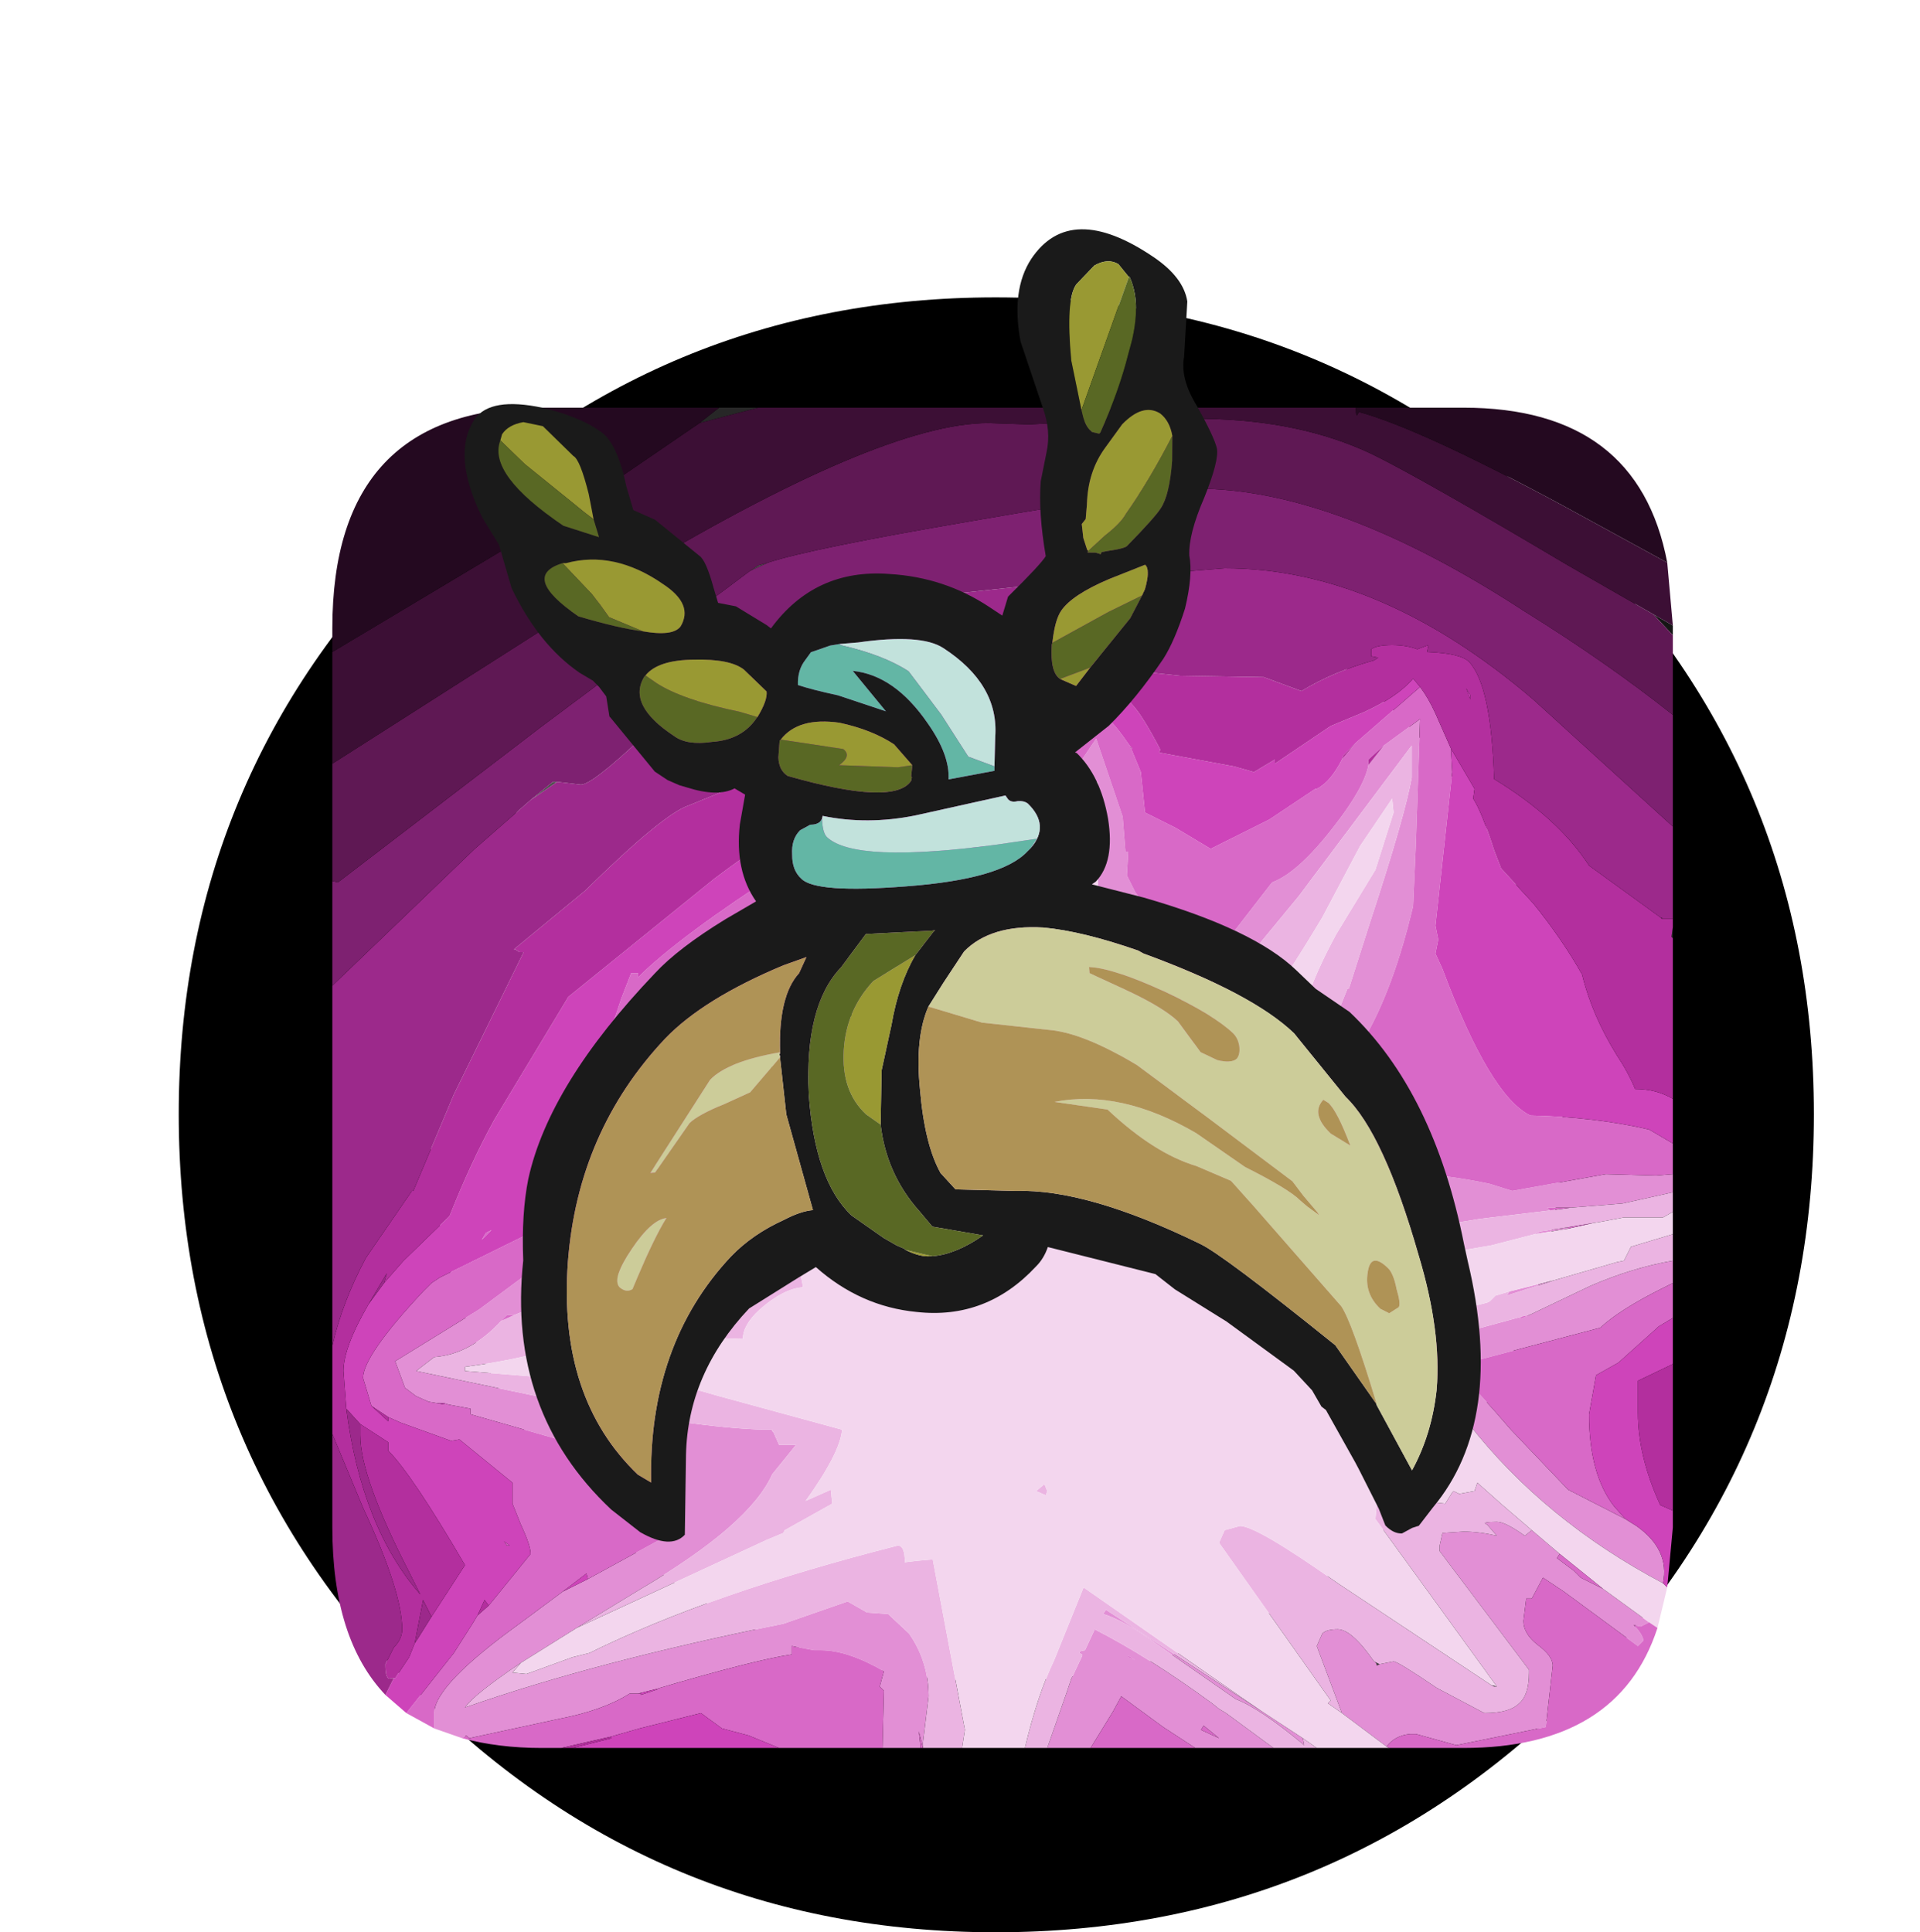 <?xml version="1.0" encoding="UTF-8" standalone="no"?>
<svg xmlns:ffdec="https://www.free-decompiler.com/flash" xmlns:xlink="http://www.w3.org/1999/xlink" ffdec:objectType="frame" height="69.2px" width="68.75px" xmlns="http://www.w3.org/2000/svg">
  <g transform="matrix(1.0, 0.0, 0.0, 1.0, 10.9, 15.15)">
    <use ffdec:characterId="1966" height="58.55" transform="matrix(1.0, 0.0, 0.0, 1.0, -4.5, -4.5)" width="58.55" xlink:href="#shape0"/>
    <filter id="filter0">
      <feColorMatrix in="SourceGraphic" result="filterResult0" type="matrix" values="0.191 2.353 -1.543 0.0 0.0 -0.03 0.438 0.592 0.0 0.0 1.61 -0.169 -0.441 0.0 0.0 0.0 0.0 0.0 1.0 0.0"/>
    </filter>
    <use ffdec:characterId="276" filter="url(#filter0)" height="48.0" transform="matrix(0.0, 1.0, -1.0, 0.0, 49.0, -0.55)" width="48.0" xlink:href="#sprite0"/>
    <use ffdec:characterId="1998" height="80.25" transform="matrix(-0.397, -0.403, 0.403, -0.397, 25.519, 53.663)" width="91.9" xlink:href="#sprite1"/>
  </g>
  <defs>
    <g id="shape0" transform="matrix(1.0, 0.0, 0.0, 1.0, 4.5, 4.5)">
      <path d="M54.05 24.75 Q54.05 36.9 45.5 45.5 36.9 54.05 24.75 54.05 12.65 54.05 4.1 45.5 -4.5 36.9 -4.5 24.75 -4.5 12.65 4.1 4.1 12.65 -4.5 24.75 -4.5 36.9 -4.5 45.5 4.1 54.05 12.65 54.05 24.75 M4.5 24.75 Q4.5 33.2 10.45 39.15 16.35 45.05 24.75 45.05 33.2 45.05 39.15 39.15 45.05 33.2 45.05 24.75 45.05 16.35 39.15 10.45 33.2 4.5 24.75 4.5 16.35 4.5 10.45 10.45 4.5 16.35 4.5 24.75" fill="#000000" fill-rule="evenodd" stroke="none"/>
    </g>
    <g id="sprite0" transform="matrix(1.0, 0.0, 0.0, 1.0, 0.0, 0.0)">
      <use ffdec:characterId="275" height="48.0" transform="matrix(1.0, 0.0, 0.0, 1.0, 0.0, 0.0)" width="48.0" xlink:href="#shape1"/>
    </g>
    <g id="shape1" transform="matrix(1.0, 0.0, 0.0, 1.0, 0.0, 0.0)">
      <path d="M26.9 36.7 L26.65 36.85 26.5 36.85 26.9 36.7" fill="#5c5c5c" fill-rule="evenodd" stroke="none"/>
      <path d="M47.5 9.4 L47.5 9.35 47.5 9.4 M45.8 6.3 L45.8 6.4 45.75 6.5 45.8 6.3 M0.0 34.15 L0.0 32.75 0.55 34.85 0.0 34.15 M18.6 0.0 L19.0 0.0 18.95 0.05 18.6 0.0 M18.3 0.35 L18.3 0.4 18.25 0.45 18.3 0.35 M0.5 21.15 L0.55 22.1 0.5 21.65 0.5 21.15" fill="#272727" fill-rule="evenodd" stroke="none"/>
      <path d="M40.75 8.35 L40.8 8.35 40.75 8.35 M45.0 10.5 L45.05 10.6 Q44.95 10.6 44.9 10.7 L45.0 10.5" fill="#3b3b3b" fill-rule="evenodd" stroke="none"/>
      <path d="M34.7 7.45 L34.75 7.5 34.7 7.45 M13.4 39.95 L14.05 40.9 13.4 40.1 13.4 39.95 M5.55 32.4 L5.85 33.05 5.65 32.75 5.55 32.4" fill="#4d4d4d" fill-rule="evenodd" stroke="none"/>
      <path d="M7.8 0.0 L7.9 0.0 8.15 0.0 7.4 0.7 7.8 0.0" fill="#161616" fill-rule="evenodd" stroke="none"/>
      <path d="M23.4 32.2 L23.9 32.35 23.4 32.25 23.4 32.2 M20.6 31.05 L19.9 31.0 19.65 30.9 20.6 31.05 M17.95 23.85 L17.9 23.85 17.95 23.85 M22.45 30.85 L22.4 30.45 22.5 30.55 22.45 30.85 M21.85 29.55 L20.1 29.55 21.8 29.4 21.85 29.55 M24.0 25.25 L24.15 25.3 24.05 25.3 24.0 25.25" fill="#646464" fill-rule="evenodd" stroke="none"/>
      <path d="M43.5 0.85 L43.65 1.15 43.6 1.4 Q43.9 1.1 44.15 1.05 L44.35 1.25 42.4 3.9 41.9 4.65 42.65 5.05 42.65 5.25 43.45 5.35 Q43.9 5.35 44.3 4.85 44.7 4.3 45.05 4.3 L47.25 4.55 47.9 7.75 47.5 9.2 47.5 9.35 47.5 9.4 Q47.55 9.95 47.95 10.25 L46.75 11.85 44.35 12.75 43.9 12.55 Q43.75 12.4 43.75 12.0 43.75 11.5 44.9 10.7 44.95 10.6 45.05 10.6 L45.0 10.5 44.9 10.0 Q44.9 9.85 45.85 8.45 L46.75 6.75 Q46.75 5.85 46.4 5.5 46.1 5.15 45.3 5.15 L45.2 5.15 40.95 8.35 40.8 8.35 40.75 8.35 40.3 8.25 40.25 7.5 Q40.25 6.95 40.4 6.3 L40.0 6.65 Q39.9 6.9 39.9 6.3 39.9 6.0 40.4 5.3 L40.2 5.05 41.05 4.05 41.2 4.15 41.65 3.55 41.9 3.3 42.3 2.5 43.5 0.85 M42.1 0.35 Q39.85 4.6 36.4 7.3 L35.35 8.05 35.2 8.1 33.6 9.25 33.5 8.9 32.55 5.4 32.6 5.45 32.65 5.5 32.5 5.15 31.45 2.95 Q30.8 1.45 30.55 0.0 L31.35 0.0 31.55 0.4 Q32.3 1.9 32.95 2.6 L34.15 7.15 34.7 7.45 34.75 7.5 Q35.2 7.0 36.6 5.8 L38.75 3.75 39.8 1.7 40.05 1.3 Q40.9 0.1 42.1 0.35 M31.65 5.85 L31.25 4.25 31.8 5.95 31.65 5.85 M29.4 3.75 L29.6 4.95 29.5 4.75 29.35 3.75 29.4 3.75 M18.1 20.55 L18.05 20.55 17.8 20.55 17.5 20.55 16.7 20.6 15.85 20.45 15.9 20.35 15.4 20.35 14.75 20.4 13.4 20.6 Q13.85 21.2 15.6 21.95 L16.15 22.2 17.0 22.5 16.85 22.3 17.9 22.4 18.65 23.35 Q19.75 24.5 20.5 24.5 L20.65 24.5 19.95 25.8 18.6 27.8 18.6 29.5 20.1 29.55 21.85 29.55 21.9 29.55 Q22.4 29.7 22.4 30.35 L22.4 30.45 22.45 30.85 22.6 31.75 22.75 33.5 Q24.3 33.75 25.45 34.35 L26.3 34.9 27.75 33.85 29.55 32.85 Q29.6 33.75 30.05 34.7 L30.5 35.45 30.0 35.35 31.1 38.0 32.5 41.5 32.5 41.6 32.5 41.75 32.7 41.95 Q33.9 43.05 34.0 44.35 L34.5 45.0 35.5 40.2 Q36.55 34.95 36.6 32.5 L36.6 32.25 36.65 32.25 36.7 32.2 37.15 32.0 37.15 31.4 38.2 32.25 Q40.0 33.05 42.3 36.95 L43.7 39.25 44.95 41.25 Q46.1 42.95 46.55 43.25 44.9 38.55 43.55 31.85 L42.75 29.55 43.15 28.85 43.2 28.1 43.9 27.35 Q44.9 26.65 46.15 26.65 L47.8 26.85 48.0 26.85 47.4 27.0 47.85 26.95 48.0 26.95 48.0 28.3 45.95 28.25 45.9 28.3 45.8 28.4 45.25 28.25 Q44.5 29.55 44.5 30.5 L44.5 30.65 44.5 30.75 44.35 31.55 44.65 31.55 Q44.85 32.9 45.9 36.45 L46.05 37.05 46.05 37.35 Q46.65 38.3 46.95 39.85 L47.65 43.1 47.55 43.2 47.65 43.35 47.3 44.35 46.75 44.35 Q45.75 44.35 43.55 41.3 L42.4 39.75 41.95 38.85 40.2 35.65 38.5 35.35 38.4 35.35 37.35 37.6 37.05 39.55 36.05 43.05 35.85 43.05 35.7 43.85 35.65 44.0 35.65 44.25 35.6 44.55 35.4 45.0 35.1 45.4 34.15 45.75 32.3 42.75 31.0 41.0 Q29.75 38.3 29.0 36.0 L28.5 36.05 27.6 36.0 26.9 36.7 26.5 36.85 25.05 36.85 25.0 36.75 23.6 36.5 22.45 35.2 Q21.2 33.8 21.1 33.05 L20.9 32.25 21.1 31.65 21.0 31.1 20.6 31.05 19.65 30.9 18.75 30.7 Q16.75 30.5 16.75 29.75 L19.05 24.65 Q19.05 24.15 17.95 23.85 L17.9 23.85 17.65 23.45 17.55 23.25 17.5 23.2 16.85 23.25 14.7 22.6 14.0 22.1 11.85 20.65 14.65 19.7 15.9 19.6 15.9 19.5 16.75 19.55 17.35 19.25 17.9 18.85 Q18.7 18.3 19.8 18.2 L19.95 18.25 20.6 18.35 21.5 18.15 21.5 18.05 21.8 18.0 21.75 18.0 21.5 17.85 21.5 17.8 21.0 17.45 17.0 14.35 Q16.65 13.4 14.95 12.1 13.6 11.05 12.8 10.9 L12.1 10.35 11.15 9.05 15.6 9.2 17.85 9.3 Q20.8 10.0 22.6 11.05 L22.65 11.05 Q27.4 10.8 27.4 9.85 27.45 8.15 27.8 6.55 L28.05 5.75 27.45 2.4 27.5 0.6 27.45 0.0 28.1 0.0 28.5 1.8 28.65 3.65 28.65 4.5 28.75 4.4 29.05 6.9 29.35 8.75 29.2 9.3 28.8 11.9 Q26.0 11.3 23.3 11.85 L21.85 12.2 21.8 12.05 20.8 11.65 20.8 11.6 18.45 10.85 Q14.65 9.6 13.25 9.35 L12.1 9.35 17.5 13.4 20.35 15.75 23.65 17.65 23.35 18.2 23.05 19.0 22.25 19.2 22.45 18.95 22.0 19.2 22.2 19.2 21.6 19.35 21.25 19.5 18.15 20.35 18.1 20.35 18.1 20.55 M22.05 23.9 L22.05 23.95 22.05 23.9 M46.7 14.7 L47.65 13.25 47.9 13.2 Q46.6 14.75 46.25 15.65 L44.3 18.45 Q43.45 19.6 43.2 20.4 L43.05 20.3 46.7 14.7 M48.0 13.1 L48.0 13.05 48.0 13.1 M48.0 14.3 L48.0 17.1 47.25 18.25 46.15 19.75 46.7 20.05 48.0 20.85 48.0 22.4 46.0 21.7 45.55 21.55 44.7 21.15 44.65 21.15 Q44.55 21.4 44.5 21.05 L43.75 20.7 Q44.75 18.75 46.4 16.5 L46.6 16.25 46.75 16.0 48.0 14.3 M47.65 16.25 L47.2 16.8 47.35 16.9 47.65 16.25 M44.75 19.5 L44.85 19.25 44.7 19.5 44.75 19.5 M39.15 10.55 L39.25 10.6 39.15 10.65 39.15 10.55 M30.8 32.8 L30.55 32.6 30.8 32.8 M29.4 29.9 L29.4 29.8 29.45 29.8 29.4 29.9 M27.85 29.15 L27.8 29.25 27.8 29.15 27.85 29.15" fill="#e28fd5" fill-rule="evenodd" stroke="none"/>
      <path d="M40.2 5.05 L40.4 5.3 Q39.9 6.0 39.9 6.3 39.9 6.9 40.0 6.65 L40.4 6.3 Q40.25 6.95 40.25 7.5 L40.3 8.25 40.75 8.35 40.8 8.35 40.95 8.35 45.2 5.15 45.3 5.15 Q46.1 5.15 46.4 5.5 46.75 5.85 46.75 6.75 L45.85 8.45 Q44.9 9.85 44.9 10.0 L45.0 10.5 44.9 10.7 Q43.75 11.5 43.75 12.0 43.75 12.4 43.9 12.55 L44.35 12.75 46.75 11.85 46.4 12.35 46.3 12.25 40.65 16.25 40.2 16.05 40.05 15.5 Q40.05 14.9 42.1 12.0 L45.75 6.5 45.8 6.4 45.8 6.3 39.8 10.65 39.25 10.6 39.15 10.55 39.1 9.6 39.25 8.15 38.85 7.9 38.8 7.85 38.9 7.65 38.8 7.1 38.5 7.0 39.3 6.1 40.2 5.05 M36.4 7.3 L35.35 8.3 33.35 10.25 33.15 9.65 33.05 9.65 32.85 8.95 32.65 9.0 32.05 6.65 32.0 6.55 31.8 6.35 31.65 5.85 31.8 5.95 31.25 4.25 30.6 2.0 30.55 1.75 30.35 1.65 30.05 1.5 29.6 0.0 30.55 0.0 Q30.8 1.45 31.45 2.95 L32.5 5.15 32.55 5.4 33.5 8.9 33.6 9.25 35.2 8.1 35.35 8.05 36.4 7.3 M28.8 0.0 L29.0 0.35 29.0 1.75 29.15 2.55 29.2 2.85 29.35 3.75 29.5 4.75 29.6 4.95 30.0 6.5 30.3 8.25 30.3 10.5 30.3 10.6 30.25 12.75 22.95 12.55 22.6 12.6 Q23.45 12.95 23.8 13.25 L23.9 13.45 23.5 13.55 Q21.6 13.55 18.85 12.05 L16.55 10.65 14.5 10.0 14.0 10.05 15.7 11.2 18.25 12.55 Q20.35 13.8 22.65 15.4 L22.95 15.5 23.05 15.65 23.65 16.05 23.65 16.25 Q23.9 16.45 23.65 16.5 L23.75 16.65 25.0 18.25 24.15 19.5 21.2 20.45 20.25 20.75 18.1 20.55 18.1 20.35 18.15 20.35 21.25 19.5 21.6 19.35 22.2 19.2 22.25 19.2 23.05 19.0 23.35 18.2 23.65 17.65 20.35 15.75 17.5 13.4 12.1 9.35 13.25 9.35 Q14.65 9.6 18.45 10.85 L20.8 11.6 20.8 11.65 21.8 12.05 21.85 12.2 23.3 11.85 Q26.0 11.3 28.8 11.9 L29.2 9.3 29.35 8.75 29.05 6.9 28.75 4.4 28.65 3.65 28.5 1.8 28.1 0.0 28.8 0.0 M17.9 22.4 L20.0 22.5 20.05 22.6 20.2 22.6 Q21.9 23.1 22.05 23.9 L22.05 23.95 22.05 24.05 Q22.05 24.9 21.1 26.05 20.1 27.25 20.0 28.0 L19.9 28.15 22.3 28.0 Q23.35 28.0 23.85 29.1 L24.1 30.25 Q24.1 30.85 23.4 31.9 L23.4 32.2 23.4 32.25 23.9 32.35 25.95 32.6 25.5 33.05 25.55 33.4 25.75 33.65 26.3 33.75 Q26.95 33.75 28.5 32.75 L29.55 32.05 Q30.6 31.25 31.5 31.15 31.55 31.85 32.3 32.7 32.85 33.3 33.35 33.3 L33.3 34.95 33.4 39.1 Q34.05 40.95 34.35 43.25 L34.5 43.25 34.9 38.35 34.8 37.25 35.0 37.15 35.1 35.2 35.4 34.15 36.6 29.75 Q37.4 29.8 39.15 31.05 L38.75 30.15 39.25 30.1 40.2 31.8 40.3 31.85 40.55 32.45 43.7 39.25 42.3 36.95 Q40.0 33.05 38.2 32.25 L37.15 31.4 37.15 32.0 36.7 32.2 36.65 32.25 36.6 32.25 36.6 32.5 Q36.55 34.95 35.5 40.2 L34.5 45.0 34.0 44.35 Q33.9 43.05 32.7 41.95 L32.5 41.5 31.1 38.0 30.0 35.35 30.5 35.45 30.05 34.7 Q29.6 33.75 29.55 32.85 L27.75 33.85 26.3 34.9 25.45 34.35 Q24.3 33.75 22.75 33.5 L22.6 31.75 22.45 30.85 22.5 30.55 22.4 30.45 22.4 30.35 Q22.4 29.7 21.9 29.55 L21.85 29.55 21.8 29.4 20.1 29.55 18.6 29.5 18.6 27.8 19.95 25.8 20.65 24.5 20.5 24.5 Q19.75 24.5 18.65 23.35 L17.9 22.4 M44.95 41.25 L45.3 41.55 45.35 41.05 44.75 39.4 44.6 38.8 Q42.45 34.45 40.75 27.75 40.75 27.5 41.35 27.5 L41.3 27.1 41.25 26.55 41.25 26.5 47.35 25.35 48.0 25.45 48.0 26.85 47.8 26.85 46.15 26.65 Q44.9 26.65 43.9 27.35 L43.2 28.1 43.15 28.85 42.75 29.55 43.55 31.85 Q44.9 38.55 46.55 43.25 46.1 42.95 44.95 41.25 M48.0 23.2 Q46.1 22.75 44.85 22.15 L42.25 21.1 46.15 15.5 46.7 14.7 43.05 20.3 43.2 20.4 Q43.45 19.6 44.3 18.45 L46.25 15.65 Q46.6 14.75 47.9 13.2 L47.65 13.25 48.0 12.75 48.0 13.05 48.0 13.1 48.0 14.3 46.75 16.0 46.6 16.25 46.4 16.5 Q44.75 18.75 43.75 20.7 L44.5 21.05 Q44.55 21.4 44.65 21.15 L44.7 21.15 45.55 21.55 46.0 21.7 48.0 22.4 48.0 23.2 M38.8 22.8 L38.55 22.5 38.8 22.4 38.95 22.45 38.8 22.8 M26.05 19.25 Q25.7 19.45 25.45 19.7 L25.9 19.15 26.05 19.25 M30.8 32.8 L30.55 32.6 30.8 32.8" fill="#ebb4e2" fill-rule="evenodd" stroke="none"/>
      <path d="M43.5 0.85 L42.3 2.5 41.05 4.05 40.2 5.05 39.3 6.1 38.5 7.0 38.8 7.1 38.9 7.65 38.8 7.85 38.85 7.9 39.25 8.15 39.1 9.6 39.15 10.55 39.15 10.65 39.25 10.6 39.8 10.65 45.8 6.3 45.75 6.5 42.1 12.0 Q40.05 14.9 40.05 15.5 L40.2 16.05 40.65 16.25 46.3 12.25 46.4 12.35 46.75 11.85 47.95 10.25 48.0 10.15 48.0 12.75 47.65 13.25 46.7 14.7 46.15 15.5 42.25 21.1 44.85 22.15 Q46.1 22.75 48.0 23.2 L48.0 25.45 47.35 25.35 41.25 26.5 41.25 26.55 41.3 27.1 41.35 27.5 Q40.75 27.5 40.75 27.75 42.45 34.45 44.6 38.8 L44.75 39.4 45.35 41.05 45.3 41.55 44.95 41.25 43.7 39.25 40.55 32.45 40.3 31.85 40.2 31.8 39.25 30.1 38.75 30.15 39.15 31.05 Q37.4 29.8 36.6 29.75 L35.4 34.15 35.1 35.2 35.0 37.15 34.8 37.25 34.9 38.35 34.5 43.25 34.35 43.25 Q34.05 40.95 33.4 39.1 L33.3 34.95 33.35 33.3 Q32.85 33.3 32.3 32.7 31.55 31.85 31.5 31.15 30.6 31.25 29.55 32.05 L28.5 32.75 Q26.95 33.75 26.3 33.75 L25.75 33.65 25.55 33.4 25.5 33.05 25.95 32.6 23.9 32.35 23.4 32.2 23.4 31.9 Q24.1 30.85 24.1 30.25 L23.85 29.1 Q23.35 28.0 22.3 28.0 L19.9 28.15 20.0 28.0 Q20.1 27.25 21.1 26.05 22.05 24.9 22.05 24.05 L22.05 23.95 22.05 23.9 Q21.9 23.1 20.2 22.6 L20.05 22.6 20.0 22.5 17.9 22.4 16.85 22.3 16.15 22.2 15.6 21.95 Q13.85 21.2 13.4 20.6 L14.75 20.4 15.4 20.35 15.8 20.45 15.85 20.45 16.7 20.6 17.5 20.55 17.8 20.55 18.05 20.55 18.1 20.55 20.25 20.75 21.2 20.45 24.15 19.5 25.0 18.25 23.75 16.65 23.65 16.5 Q23.9 16.45 23.65 16.25 L23.65 16.05 23.05 15.65 22.95 15.5 22.65 15.4 Q20.35 13.8 18.25 12.55 L15.7 11.2 14.0 10.05 14.5 10.0 16.55 10.65 18.85 12.05 Q21.6 13.55 23.5 13.55 L23.9 13.45 23.8 13.25 Q23.45 12.95 22.6 12.6 L22.95 12.55 30.25 12.75 30.3 10.6 30.3 10.5 30.3 8.25 30.0 6.5 29.6 4.95 29.4 3.75 29.2 2.85 29.15 2.55 29.0 1.75 29.0 0.35 28.8 0.0 29.6 0.0 30.05 1.5 30.35 1.65 30.55 1.75 30.6 2.0 31.25 4.25 31.65 5.85 31.8 6.35 32.0 6.55 32.05 6.65 32.65 9.0 32.85 8.95 33.05 9.65 33.15 9.65 33.35 10.25 35.35 8.3 36.4 7.3 Q39.85 4.6 42.1 0.35 L42.25 0.2 43.7 0.55 43.5 0.85 M26.05 19.25 L25.9 19.15 25.45 19.7 Q25.7 19.45 26.05 19.25 M38.8 22.8 L38.95 22.45 38.8 22.4 38.55 22.5 38.8 22.8 M27.85 29.15 L27.8 29.15 27.8 29.25 27.85 29.15 M29.4 29.9 L29.45 29.8 29.4 29.8 29.4 29.9 M24.0 25.25 L24.05 25.3 24.15 25.3 24.0 25.25" fill="#f3d6ee" fill-rule="evenodd" stroke="none"/>
      <path d="M47.5 9.35 L47.5 9.2 47.9 7.75 47.25 4.55 45.05 4.3 Q44.7 4.3 44.3 4.85 43.9 5.35 43.45 5.35 L42.65 5.25 42.65 5.05 41.9 4.65 42.4 3.9 44.35 1.25 44.15 1.05 Q43.9 1.1 43.6 1.4 L43.65 1.15 43.5 0.85 43.7 0.55 Q48.0 1.95 48.0 7.5 L48.0 10.15 47.95 10.25 Q47.55 9.95 47.5 9.4 L47.5 9.35 M42.3 2.5 L41.9 3.3 41.65 3.55 41.2 4.15 41.05 4.05 42.3 2.5 M29.2 2.85 L29.4 3.75 29.35 3.75 29.2 2.85 M15.85 20.45 L15.8 20.45 15.4 20.35 15.9 20.35 15.85 20.45 M16.15 22.2 L16.85 22.3 17.0 22.5 16.15 22.2 M32.6 0.0 L32.9 0.5 34.2 1.95 34.65 2.75 36.05 3.0 Q38.2 3.0 39.35 2.1 L39.8 1.7 38.75 3.75 36.6 5.8 Q35.2 7.0 34.75 7.5 L34.7 7.45 34.15 7.15 32.95 2.6 Q32.3 1.9 31.55 0.4 L31.35 0.0 32.6 0.0 M48.0 17.1 L48.0 20.85 46.7 20.05 46.15 19.75 47.25 18.25 48.0 17.1 M44.75 19.5 L44.7 19.5 44.85 19.25 44.75 19.5 M47.65 16.25 L47.35 16.9 47.2 16.8 47.65 16.25 M48.0 26.85 L48.0 26.95 47.85 26.95 47.4 27.0 48.0 26.85 M48.0 28.3 L48.0 32.0 47.55 33.1 47.3 34.05 46.75 34.8 47.3 37.0 47.6 38.05 48.0 39.8 48.0 40.5 Q48.0 42.05 47.65 43.35 L47.55 43.2 47.65 43.1 46.95 39.85 Q46.65 38.3 46.05 37.35 L46.05 37.05 46.05 36.95 46.1 36.95 45.9 36.35 45.9 36.45 Q44.85 32.9 44.65 31.55 L44.35 31.55 44.5 30.75 44.5 30.65 44.5 30.5 Q44.5 29.55 45.25 28.25 L45.8 28.4 45.9 28.3 45.95 28.25 48.0 28.3 M47.3 44.35 L46.75 45.35 44.6 43.65 43.5 42.95 43.25 42.8 42.9 42.4 41.05 40.9 Q40.75 40.9 40.0 41.25 L39.25 41.55 38.55 41.55 38.5 41.55 36.95 43.45 37.0 43.75 36.35 45.55 36.15 46.0 35.75 46.6 34.75 46.9 Q33.95 46.9 31.65 44.75 L31.35 44.45 31.15 44.15 29.35 40.5 29.15 40.3 Q28.1 39.35 26.5 39.25 24.75 39.15 23.7 38.5 L23.5 38.5 23.05 38.35 21.75 37.85 21.15 37.65 20.25 37.3 20.25 37.05 20.4 37.05 Q18.95 35.6 16.5 31.8 L16.55 31.55 15.5 30.75 16.05 26.55 15.7 26.2 15.8 24.7 15.25 23.9 12.55 22.65 12.25 22.5 12.0 22.5 Q11.0 21.4 11.0 20.5 11.0 20.25 11.75 19.7 L12.1 19.45 12.2 19.4 13.05 19.05 14.5 18.9 15.05 17.8 15.8 16.55 14.75 14.45 13.65 12.8 13.65 12.75 Q13.4 12.25 12.6 11.85 L12.0 11.35 10.0 9.05 Q10.4 8.75 10.95 8.5 L12.2 7.95 13.05 7.9 18.55 8.5 19.05 8.4 19.55 8.5 20.1 8.25 Q24.65 6.55 25.35 5.1 25.4 2.8 25.85 0.85 L26.35 0.0 27.45 0.0 27.5 0.6 27.45 2.4 28.05 5.75 27.8 6.55 Q27.45 8.15 27.4 9.85 27.4 10.8 22.65 11.05 L22.6 11.05 Q20.8 10.0 17.85 9.3 L15.6 9.2 11.15 9.05 12.1 10.35 12.6 10.9 12.8 10.9 Q13.6 11.05 14.95 12.1 16.65 13.4 17.0 14.35 L21.0 17.45 21.5 17.8 21.5 17.85 21.75 18.0 21.8 18.0 21.5 18.05 21.5 18.15 20.6 18.35 19.95 18.25 19.8 18.2 Q18.7 18.3 17.9 18.85 L17.35 19.25 16.75 19.55 15.9 19.5 15.9 19.6 14.65 19.7 11.85 20.65 14.0 22.1 14.7 22.6 16.85 23.25 17.5 23.2 17.55 23.25 17.65 23.45 17.9 23.85 17.95 23.85 Q19.05 24.15 19.05 24.65 L16.75 29.75 Q16.75 30.5 18.75 30.7 L19.65 30.9 19.9 31.0 20.6 31.05 21.0 31.1 21.1 31.65 20.9 32.25 21.1 33.05 Q21.2 33.8 22.45 35.2 L23.6 36.5 25.0 36.75 25.05 36.85 26.5 36.85 26.65 36.85 26.9 36.7 27.6 36.0 28.5 36.05 29.0 36.0 Q29.75 38.3 31.0 41.0 L32.3 42.75 34.15 45.75 35.1 45.4 35.4 45.0 35.6 44.55 35.65 44.25 35.7 44.0 35.65 44.0 35.7 43.85 35.85 43.05 36.05 43.05 37.05 39.55 37.35 37.6 38.4 35.35 38.5 35.35 40.2 35.65 41.95 38.85 41.75 38.9 42.4 39.75 43.55 41.3 Q45.75 44.35 46.75 44.35 L47.3 44.35 M40.75 41.65 L40.75 41.75 40.6 41.85 40.75 41.65 M32.7 41.95 L32.5 41.75 32.5 41.6 32.5 41.5 32.7 41.95 M32.5 5.15 L32.65 5.5 32.6 5.45 32.55 5.4 32.5 5.15 M28.65 3.65 L28.75 4.4 28.65 4.5 28.65 3.65 M22.25 19.2 L22.2 19.2 22.0 19.2 22.45 18.95 22.25 19.2 M29.8 42.65 L29.55 42.5 29.45 42.3 29.8 42.65" fill="#d869c7" fill-rule="evenodd" stroke="none"/>
      <path d="M42.25 0.2 L42.1 0.35 Q40.9 0.1 40.05 1.3 L39.8 1.7 39.35 2.1 Q38.2 3.0 36.05 3.0 L34.65 2.75 34.2 1.95 32.9 0.5 32.6 0.0 34.25 0.0 34.85 1.25 36.0 1.25 Q37.55 1.25 39.3 0.45 L39.5 0.0 40.1 0.0 42.25 0.2 M48.0 32.0 L48.0 39.4 47.65 38.0 47.6 38.05 47.3 37.0 46.75 34.8 47.3 34.05 47.55 33.1 48.0 32.0 M46.75 45.35 L46.1 46.1 45.5 45.8 45.5 45.75 44.75 45.25 44.25 45.05 44.1 44.95 43.3 44.45 41.45 43.25 Q38.2 45.15 37.35 46.0 L37.05 46.0 36.4 47.0 35.85 47.5 34.5 47.6 Q33.65 47.6 32.1 46.7 L31.35 46.15 30.55 45.45 28.95 43.8 Q27.05 43.05 25.5 42.2 L21.1 39.55 16.85 34.3 Q14.35 30.95 13.25 28.5 L13.3 28.5 13.25 27.0 Q13.0 26.3 13.05 25.6 L13.1 25.35 13.0 25.15 13.05 24.65 11.55 22.8 Q10.05 21.05 10.05 20.6 10.05 19.85 10.7 19.3 11.1 18.95 12.25 18.35 L12.35 18.4 12.85 15.7 13.05 15.0 12.6 14.25 12.75 14.25 11.4 12.25 11.15 11.65 10.9 11.05 Q10.35 9.85 9.7 9.3 L10.0 9.05 12.0 11.35 12.45 11.8 12.6 11.85 Q13.4 12.25 13.65 12.75 L13.65 12.8 14.75 14.45 15.8 16.55 15.05 17.8 14.5 18.9 13.05 19.05 12.2 19.4 12.2 19.35 12.1 19.45 11.75 19.7 Q11.0 20.25 11.0 20.5 11.0 21.4 12.0 22.5 L12.45 22.9 12.7 23.15 12.55 22.65 15.25 23.9 15.8 24.7 15.7 26.2 16.05 26.55 15.5 30.75 16.55 31.55 16.5 31.8 Q18.95 35.6 20.4 37.05 L20.25 37.05 20.25 37.3 21.15 37.65 21.75 37.85 23.05 38.35 23.5 38.5 23.7 38.5 Q24.75 39.15 26.5 39.25 28.1 39.35 29.15 40.3 L29.35 40.5 31.15 44.15 31.35 44.45 31.65 44.75 Q33.95 46.9 34.75 46.9 L35.75 46.6 36.3 46.0 36.15 46.0 36.35 45.55 37.0 43.75 36.95 43.45 38.5 41.55 38.55 41.55 39.25 41.55 40.0 41.25 Q40.75 40.9 41.05 40.9 L42.9 42.4 42.7 42.55 43.25 42.8 43.5 42.95 44.6 43.65 46.75 45.35 M24.75 0.0 L26.35 0.0 25.85 0.85 Q25.4 2.8 25.35 5.1 24.65 6.55 20.1 8.25 L19.55 8.5 19.05 8.4 18.55 8.5 13.05 7.9 12.2 7.95 13.65 7.1 14.0 7.15 Q14.45 6.85 15.85 6.4 L16.5 6.15 17.75 5.0 Q19.05 3.95 20.3 3.25 21.75 2.9 23.2 2.0 23.8 1.6 24.4 1.35 24.4 0.6 24.75 0.0 M45.9 36.45 L45.9 36.35 46.1 36.95 46.05 36.95 46.05 37.05 45.9 36.45 M41.95 38.85 L42.4 39.75 41.75 38.9 41.95 38.85 M35.65 44.0 L35.7 44.0 35.65 44.25 35.65 44.0 M40.75 41.65 L40.6 41.85 40.75 41.75 40.75 41.65 M10.45 7.25 L10.05 7.4 10.3 7.25 10.45 7.25 M15.5 7.35 L15.55 7.35 15.5 7.35 M29.8 42.65 L29.45 42.3 29.55 42.5 29.8 42.65" fill="#ce44ba" fill-rule="evenodd" stroke="none"/>
      <path d="M39.5 0.0 L39.3 0.45 Q37.55 1.25 36.0 1.25 L34.85 1.25 34.25 0.0 39.5 0.0 M48.0 39.4 L48.0 39.8 47.6 38.05 47.65 38.0 48.0 39.4 M36.75 48.0 L33.6 48.0 Q32.05 47.65 30.45 46.8 L28.05 45.15 28.05 45.1 24.6 43.65 19.5 41.15 19.5 41.3 19.4 41.45 19.4 41.5 17.3 38.95 Q14.55 36.15 14.25 35.25 L12.45 30.85 Q11.3 28.45 10.65 27.9 L10.5 27.0 10.7 25.65 10.35 24.4 9.8 22.5 9.5 21.95 8.9 20.45 Q8.9 19.8 9.45 19.05 L9.6 17.65 9.65 14.65 10.15 13.3 Q9.45 12.15 9.05 10.7 L8.95 10.55 8.9 10.8 8.65 10.8 Q8.5 10.6 8.5 10.05 8.5 9.55 8.65 9.15 L8.5 8.75 8.75 8.8 8.75 8.75 Q8.8 7.6 9.1 7.3 9.95 6.5 13.3 6.4 14.7 4.1 16.4 3.0 L18.25 0.45 18.3 0.4 18.3 0.35 18.3 0.0 18.6 0.0 18.95 0.05 19.0 0.0 24.75 0.0 Q24.4 0.6 24.4 1.35 23.8 1.6 23.2 2.0 21.75 2.9 20.3 3.25 19.05 3.95 17.75 5.0 L16.5 6.15 15.85 6.4 Q14.45 6.85 14.0 7.15 L13.65 7.1 12.2 7.95 10.95 8.5 Q10.4 8.75 10.0 9.05 L9.7 9.3 Q10.35 9.85 10.9 11.05 L11.15 11.65 11.4 12.25 12.75 14.25 12.6 14.25 13.05 15.0 12.85 15.7 12.35 18.4 12.25 18.35 Q11.1 18.95 10.7 19.3 10.05 19.85 10.05 20.6 10.05 21.05 11.55 22.8 L13.05 24.65 13.0 25.15 13.1 25.35 13.05 25.6 Q13.0 26.3 13.25 27.0 L13.3 28.5 13.25 28.5 Q14.35 30.95 16.85 34.3 L21.1 39.55 25.5 42.2 Q27.05 43.05 28.95 43.8 L30.55 45.45 31.35 46.15 31.0 46.05 31.25 46.2 32.1 46.7 Q33.65 47.6 34.5 47.6 L35.85 47.5 Q40.1 46.95 42.5 44.85 L41.7 45.25 Q38.3 47.0 36.8 47.0 L36.4 47.0 37.05 46.0 37.35 46.0 Q38.2 45.15 41.45 43.25 L43.3 44.45 42.7 44.75 44.25 45.05 44.75 45.25 45.5 45.75 45.5 45.8 45.5 45.9 Q45.6 46.1 45.0 46.1 L44.4 45.8 Q44.1 45.5 43.75 45.5 42.4 45.5 39.4 46.9 L36.75 48.0 M12.8 10.9 L12.6 10.9 12.1 10.35 12.8 10.9 M43.25 42.8 L42.7 42.55 42.9 42.4 43.25 42.8 M36.15 46.0 L36.3 46.0 35.75 46.6 36.15 46.0 M12.55 22.65 L12.7 23.15 12.45 22.9 12.0 22.5 12.25 22.5 12.55 22.65 M12.1 19.45 L12.2 19.35 12.2 19.4 12.1 19.45 M12.6 11.85 L12.45 11.8 12.0 11.35 12.6 11.85 M10.45 7.25 L10.3 7.25 10.05 7.4 10.45 7.25 M15.5 7.35 L15.55 7.35 15.5 7.35" fill="#b32f9e" fill-rule="evenodd" stroke="none"/>
      <path d="M46.1 46.1 Q44.1 48.0 40.1 48.0 L36.75 48.0 39.4 46.9 Q42.4 45.5 43.75 45.5 44.1 45.5 44.4 45.8 L45.0 46.1 Q45.6 46.1 45.5 45.9 L45.5 45.8 46.1 46.1 M33.6 48.0 L20.7 48.0 15.8 42.9 14.05 40.9 13.4 39.95 13.5 39.1 Q13.5 38.7 11.8 36.9 L11.25 36.4 9.45 32.7 Q7.0 28.0 6.8 27.0 L6.15 21.0 5.75 16.05 Q5.75 10.5 10.45 5.0 L15.0 0.0 18.3 0.0 18.3 0.35 18.25 0.45 16.4 3.0 Q14.7 4.1 13.3 6.4 9.95 6.5 9.1 7.3 8.8 7.6 8.75 8.75 L8.75 8.8 8.5 8.75 8.65 9.15 Q8.5 9.55 8.5 10.05 8.5 10.6 8.65 10.8 L8.9 10.8 8.95 10.55 9.05 10.7 Q9.45 12.15 10.15 13.3 L9.65 14.65 9.6 17.65 9.45 19.05 Q8.9 19.8 8.9 20.45 L9.5 21.95 9.8 22.5 10.35 24.4 10.7 25.65 10.5 27.0 10.65 27.9 Q11.3 28.45 12.45 30.85 L14.25 35.25 Q14.55 36.15 17.3 38.95 L19.4 41.5 19.4 41.45 19.5 41.3 19.5 41.15 24.6 43.65 28.05 45.1 28.05 45.15 30.45 46.8 Q32.05 47.65 33.6 48.0 M31.35 46.15 L32.1 46.7 31.25 46.2 31.0 46.05 31.35 46.15 M35.85 47.5 L36.4 47.0 36.8 47.0 Q38.3 47.0 41.7 45.25 L42.5 44.85 Q40.1 46.95 35.85 47.5 M43.3 44.45 L44.1 44.95 44.25 45.05 42.7 44.75 43.3 44.45" fill="#9c298b" fill-rule="evenodd" stroke="none"/>
      <path d="M20.7 48.0 L16.95 48.0 17.0 47.8 11.45 40.55 5.85 33.05 5.55 32.4 Q5.05 30.9 4.05 25.05 2.9 18.45 2.9 17.05 2.9 12.05 7.3 5.3 9.1 2.4 11.0 0.0 L15.0 0.0 10.45 5.0 Q5.75 10.5 5.75 16.05 L6.15 21.0 6.8 27.0 Q7.0 28.0 9.45 32.7 L11.25 36.4 11.8 36.9 Q13.5 38.7 13.5 39.1 L13.4 39.95 13.4 40.1 14.05 40.9 15.8 42.9 20.7 48.0" fill="#7e2171" fill-rule="evenodd" stroke="none"/>
      <path d="M16.95 48.0 L12.75 48.0 6.15 37.65 Q0.55 28.4 0.55 24.5 L0.6 23.05 0.55 22.1 0.5 21.15 0.4 16.75 Q0.45 13.35 1.65 10.8 2.5 9.05 5.65 3.75 L7.4 0.7 8.15 0.0 11.0 0.0 Q9.1 2.4 7.3 5.3 2.9 12.05 2.9 17.05 2.9 18.45 4.05 25.05 5.05 30.9 5.55 32.4 L5.65 32.75 5.85 33.05 11.45 40.55 17.0 47.8 16.95 48.0" fill="#5f1854" fill-rule="evenodd" stroke="none"/>
      <path d="M12.75 48.0 L8.75 48.0 3.25 38.8 0.55 34.85 0.0 32.75 0.0 11.35 Q0.45 11.35 0.15 11.25 0.75 9.05 3.5 3.95 L5.55 0.2 7.8 0.0 7.4 0.7 5.65 3.75 Q2.5 9.05 1.65 10.8 0.45 13.35 0.4 16.75 L0.5 21.15 0.5 21.65 0.55 22.1 0.6 23.05 0.55 24.5 Q0.55 28.4 6.15 37.65 L12.75 48.0" fill="#3c0f35" fill-rule="evenodd" stroke="none"/>
      <path d="M8.75 48.0 L7.9 48.0 Q0.0 48.0 0.0 40.5 L0.0 34.15 0.55 34.85 3.25 38.8 8.75 48.0 M0.0 11.35 L0.0 7.5 Q0.0 1.25 5.55 0.2 L3.5 3.95 Q0.75 9.05 0.15 11.25 0.45 11.35 0.0 11.35" fill="#240920" fill-rule="evenodd" stroke="none"/>
    </g>
    <g id="sprite1" transform="matrix(1.0, 0.0, 0.0, 1.0, 23.7, 82.15)">
      <use ffdec:characterId="1997" height="80.25" transform="matrix(1.0, 0.0, 0.0, 1.0, -23.7, -82.15)" width="91.9" xlink:href="#shape2"/>
    </g>
    <g id="shape2" transform="matrix(1.0, 0.0, 0.0, 1.0, 23.7, 82.15)">
      <path d="M26.0 -54.25 Q28.65 -51.8 28.75 -49.85 L29.15 -48.8 29.8 -50.2 Q31.85 -55.3 31.75 -58.8 31.45 -66.85 26.0 -73.1 20.3 -79.6 13.3 -79.4 L12.35 -79.15 Q18.7 -73.15 19.0 -65.5 19.05 -63.55 18.3 -61.5 17.95 -60.35 17.45 -59.75 L22.95 -56.7 25.8 -54.45 25.85 -54.4 25.95 -54.35 26.0 -54.25 M12.9 -82.15 Q21.95 -82.5 28.05 -75.05 30.25 -73.05 31.5 -71.2 34.85 -66.05 35.15 -56.35 35.25 -54.2 34.45 -50.75 L33.9 -48.6 Q36.25 -48.2 38.1 -45.9 L39.2 -44.35 39.95 -44.55 Q40.3 -45.7 42.1 -46.65 L42.55 -46.9 43.3 -47.2 44.25 -47.4 48.65 -47.0 48.75 -47.0 49.8 -46.25 50.55 -46.15 51.1 -46.15 52.05 -46.4 Q55.15 -47.0 58.9 -45.7 L61.4 -44.35 63.35 -43.9 Q67.6 -42.5 68.15 -39.85 68.45 -38.15 65.65 -36.3 63.55 -35.0 62.05 -34.75 60.8 -34.45 58.4 -36.0 L57.0 -36.75 55.6 -36.2 52.0 -35.8 Q51.5 -35.7 49.9 -36.6 L49.05 -37.05 48.1 -36.4 45.9 -35.85 45.55 -35.8 Q46.3 -31.15 42.75 -28.05 40.15 -25.7 36.8 -25.0 L35.85 -24.8 36.45 -23.7 Q36.45 -20.8 36.6 -20.2 38.9 -18.6 40.2 -17.1 L41.25 -15.55 Q42.0 -14.4 43.4 -13.75 L47.4 -11.8 Q50.15 -9.95 50.65 -7.65 51.55 -3.3 45.3 -2.05 43.05 -1.6 41.8 -2.5 L39.45 -5.1 Q38.65 -6.25 36.7 -6.7 34.5 -7.3 33.85 -7.7 33.2 -8.15 32.2 -10.45 31.25 -12.8 30.25 -13.7 29.2 -14.4 28.05 -16.25 27.05 -18.15 26.75 -19.45 26.15 -22.45 26.15 -24.9 L26.45 -27.6 26.35 -27.55 Q24.25 -27.5 22.0 -29.05 19.75 -30.65 19.7 -32.4 L19.75 -32.7 16.85 -30.95 Q10.55 -27.4 6.8 -27.3 L5.1 -27.25 2.55 -26.75 Q-4.8 -26.5 -13.0 -31.9 L-13.95 -32.5 Q-22.8 -37.85 -23.5 -45.0 L-23.7 -46.45 -23.5 -46.85 -23.3 -47.55 Q-22.95 -47.95 -22.2 -47.95 L-21.15 -47.5 -18.5 -46.65 -18.0 -46.5 -14.35 -45.5 -14.0 -45.55 -12.85 -45.25 -11.15 -45.2 -5.95 -46.05 -2.2 -46.95 -0.65 -47.15 5.35 -50.8 Q5.0 -51.5 5.0 -52.2 4.8 -56.8 8.25 -59.6 11.0 -61.9 14.75 -62.15 L15.05 -63.4 15.85 -67.0 Q15.65 -72.65 12.05 -76.35 L8.5 -79.95 Q8.45 -81.25 10.6 -81.85 L12.9 -82.15 M10.05 -56.4 Q9.1 -55.25 8.75 -53.2 L11.4 -55.1 12.65 -55.0 Q15.8 -54.85 18.3 -52.9 L20.7 -50.45 22.3 -48.0 Q23.85 -45.85 24.4 -43.8 L24.65 -41.95 24.65 -41.8 24.75 -41.95 27.55 -45.1 27.15 -47.7 Q27.05 -51.05 22.85 -54.8 18.7 -58.35 15.5 -58.25 L13.05 -57.8 12.15 -57.55 11.65 -57.35 11.55 -57.35 Q10.55 -57.0 10.15 -56.5 L10.05 -56.4 M21.5 -45.5 Q20.7 -47.5 18.15 -49.55 15.45 -51.8 13.45 -52.35 L12.05 -52.4 9.3 -49.75 Q6.25 -46.45 -1.25 -43.8 -2.7 -43.25 -11.85 -42.2 L-16.3 -42.95 -16.4 -43.0 -20.9 -44.3 Q-20.15 -41.8 -18.35 -39.6 -15.95 -36.8 -11.5 -34.45 -4.45 -30.6 -1.1 -30.7 L4.05 -30.2 Q7.7 -30.3 14.35 -33.45 L14.7 -33.55 Q18.05 -35.2 19.95 -36.8 22.45 -39.05 22.4 -41.45 L21.9 -43.8 21.5 -45.5 M34.7 -41.95 L34.65 -42.15 Q34.65 -42.45 34.95 -42.75 L35.15 -43.45 Q35.15 -44.25 34.4 -44.9 33.7 -45.6 32.9 -45.55 31.6 -45.55 27.9 -41.15 24.0 -36.55 24.1 -34.15 L24.1 -33.85 Q24.25 -31.95 26.25 -32.0 26.55 -32.05 26.8 -32.35 27.0 -32.7 27.3 -32.7 L27.6 -32.65 30.7 -37.6 Q32.4 -40.2 34.8 -41.8 L34.7 -41.95 M40.1 -40.3 L40.1 -40.4 39.4 -41.2 Q38.8 -41.75 38.15 -41.6 32.05 -38.15 32.45 -36.25 L32.55 -36.1 Q32.55 -36.05 32.65 -36.05 L33.1 -35.5 33.2 -35.5 34.85 -35.4 Q36.5 -35.75 38.25 -36.9 40.35 -38.5 40.1 -40.3 M41.8 -33.4 L42.15 -33.9 42.6 -34.85 42.7 -35.05 42.6 -35.65 Q42.5 -36.45 41.8 -37.1 41.0 -36.7 39.55 -35.75 L36.7 -34.3 40.0 -34.0 Q37.95 -32.3 34.3 -32.95 31.9 -33.35 30.85 -34.5 L29.2 -32.05 29.4 -31.85 30.7 -30.5 Q32.9 -28.0 37.0 -28.9 38.65 -29.25 41.05 -32.5 L41.8 -33.4 M30.4 -25.0 L29.4 -24.6 29.6 -23.15 30.05 -19.15 30.55 -17.6 30.7 -17.2 Q31.35 -16.05 31.8 -16.1 L32.75 -18.35 Q33.7 -20.75 33.45 -21.95 33.3 -22.65 32.4 -23.75 L32.35 -23.85 Q31.15 -25.2 30.4 -25.0 M34.95 -18.05 L34.95 -18.1 34.9 -18.15 34.55 -17.8 Q34.3 -17.65 34.25 -17.65 L34.3 -17.5 34.1 -17.2 Q33.4 -16.25 33.45 -16.05 33.5 -13.55 33.65 -12.9 33.85 -11.9 35.3 -10.25 L36.4 -9.15 Q37.2 -8.6 37.95 -8.7 39.2 -9.0 39.15 -10.9 L38.85 -12.7 Q38.55 -14.55 37.1 -16.05 L36.5 -16.75 36.45 -17.15 35.75 -17.7 35.05 -18.05 34.95 -18.05 M41.6 -12.1 L41.35 -12.25 Q40.7 -12.65 40.25 -12.6 L40.15 -12.6 39.75 -12.35 39.75 -12.25 Q40.8 -9.55 42.05 -7.5 L42.4 -6.9 42.55 -6.65 Q43.45 -5.25 44.45 -4.55 44.95 -4.2 45.5 -4.0 L45.5 -4.05 46.55 -3.95 Q47.3 -4.15 47.55 -5.1 L47.5 -6.75 Q47.3 -7.9 44.3 -10.35 L41.6 -12.1 M58.35 -38.95 L59.7 -38.05 Q61.65 -36.9 62.1 -37.05 L64.8 -37.1 65.85 -37.8 Q66.4 -38.6 66.25 -39.3 L66.05 -39.65 Q65.1 -41.75 59.4 -40.6 L57.3 -39.5 58.35 -38.95 M51.1 -41.7 Q49.55 -40.6 49.65 -39.8 50.05 -38.2 52.35 -38.7 56.05 -39.4 57.6 -42.15 L57.75 -42.3 Q59.05 -44.8 54.65 -43.95 52.3 -42.65 51.1 -41.7 M49.0 -43.55 L49.0 -43.65 Q48.5 -45.7 45.0 -44.95 44.0 -44.8 43.05 -43.5 41.8 -42.05 42.15 -40.4 L42.15 -40.35 Q42.45 -39.15 42.9 -38.8 L44.9 -38.85 Q46.0 -39.0 47.55 -40.65 49.15 -42.3 49.0 -43.55" fill="#1a1a1a" fill-rule="evenodd" stroke="none"/>
      <path d="M24.1 -33.85 L24.25 -33.15 25.75 -35.2 Q31.2 -42.45 33.65 -42.55 34.05 -42.55 34.7 -41.95 L34.8 -41.8 Q32.4 -40.2 30.7 -37.6 L27.6 -32.65 27.3 -32.7 Q27.0 -32.7 26.8 -32.35 26.55 -32.05 26.25 -32.0 24.25 -31.95 24.1 -33.85 M29.4 -31.85 L31.0 -32.6 34.1 -31.95 37.5 -31.5 Q39.35 -31.9 41.7 -33.4 L41.8 -33.4 41.05 -32.5 Q38.65 -29.25 37.0 -28.9 32.9 -28.0 30.7 -30.5 L29.4 -31.85" fill="#c2e2dc" fill-rule="evenodd" stroke="none"/>
      <path d="M24.1 -33.85 L24.1 -34.15 Q24.0 -36.55 27.9 -41.15 31.6 -45.55 32.9 -45.55 33.7 -45.6 34.4 -44.9 35.15 -44.25 35.15 -43.45 L34.95 -42.75 Q34.65 -42.45 34.65 -42.15 L34.7 -41.95 Q34.05 -42.55 33.65 -42.55 31.2 -42.45 25.75 -35.2 L24.25 -33.15 24.1 -33.85 M29.4 -31.85 L29.2 -32.05 30.85 -34.5 Q31.9 -33.35 34.3 -32.95 37.95 -32.3 40.0 -34.0 L36.7 -34.3 39.55 -35.75 Q41.0 -36.7 41.8 -37.1 42.5 -36.45 42.6 -35.65 L42.7 -35.05 42.6 -34.85 42.15 -33.9 41.8 -33.4 41.7 -33.4 Q39.35 -31.9 37.5 -31.5 L34.1 -31.95 31.0 -32.6 29.4 -31.85" fill="#63b6a5" fill-rule="evenodd" stroke="none"/>
      <path d="M18.3 -52.9 L19.4 -53.1 Q21.55 -53.2 23.3 -51.25 25.0 -49.35 25.1 -46.85 L24.4 -43.8 Q23.85 -45.85 22.3 -48.0 L20.7 -50.45 18.3 -52.9 M11.55 -57.35 L10.05 -56.4 10.15 -56.5 Q10.55 -57.0 11.55 -57.35 M33.1 -35.5 L33.65 -36.25 36.35 -38.8 Q36.2 -37.8 36.9 -37.9 L40.1 -40.3 Q40.35 -38.5 38.25 -36.9 36.5 -35.75 34.85 -35.4 L33.2 -35.5 33.1 -35.5 M30.4 -25.0 L30.4 -24.95 29.6 -23.15 29.4 -24.6 30.4 -25.0 M30.55 -17.6 L31.3 -19.85 32.4 -23.75 Q33.3 -22.65 33.45 -21.95 33.7 -20.75 32.75 -18.35 L31.8 -16.1 Q31.35 -16.05 30.7 -17.2 L30.55 -17.6 M34.95 -18.05 L35.05 -18.05 35.75 -17.7 36.45 -17.15 36.5 -16.75 37.1 -16.05 Q38.55 -14.55 38.85 -12.7 L39.15 -10.9 Q39.2 -9.0 37.95 -8.7 37.2 -8.6 36.4 -9.15 35.4 -12.2 34.95 -14.7 34.75 -15.35 34.9 -16.6 L34.95 -18.05 M45.5 -4.05 L41.65 -12.0 41.6 -12.1 44.3 -10.35 Q47.3 -7.9 47.5 -6.75 L47.55 -5.1 Q47.3 -4.15 46.55 -3.95 L45.5 -4.05 M66.05 -39.65 L66.25 -39.3 Q66.4 -38.6 65.85 -37.8 L64.8 -37.1 62.1 -37.05 Q61.65 -36.9 59.7 -38.05 L58.35 -38.95 59.05 -39.05 63.9 -39.6 66.05 -39.65 M51.1 -41.7 L53.25 -42.6 54.2 -42.45 55.05 -42.35 57.75 -42.3 57.6 -42.15 Q56.05 -39.4 52.35 -38.7 50.05 -38.2 49.65 -39.8 49.55 -40.6 51.1 -41.7 M42.15 -40.35 L43.15 -40.9 Q46.3 -43.0 48.2 -43.4 L49.0 -43.55 Q49.15 -42.3 47.55 -40.65 46.0 -39.0 44.9 -38.85 L42.9 -38.8 Q42.45 -39.15 42.15 -40.35" fill="#999933" fill-rule="evenodd" stroke="none"/>
      <path d="M18.3 -52.9 Q15.8 -54.85 12.65 -55.0 L11.4 -55.1 8.75 -53.2 Q9.1 -55.25 10.05 -56.4 L11.55 -57.35 11.65 -57.35 12.15 -57.55 13.05 -57.8 15.5 -58.25 Q18.7 -58.35 22.85 -54.8 27.05 -51.05 27.15 -47.7 L27.55 -45.1 24.75 -41.95 24.65 -41.8 24.65 -41.95 24.4 -43.8 25.1 -46.85 Q25.0 -49.35 23.3 -51.25 21.55 -53.2 19.4 -53.1 L18.3 -52.9 M33.1 -35.5 L32.65 -36.05 Q32.55 -36.05 32.55 -36.1 L32.45 -36.25 Q32.05 -38.15 38.15 -41.6 38.8 -41.75 39.4 -41.2 L40.1 -40.4 40.1 -40.3 36.9 -37.9 Q36.2 -37.8 36.35 -38.8 L33.65 -36.25 33.1 -35.5 M29.6 -23.15 L30.4 -24.95 30.4 -25.0 Q31.15 -25.2 32.35 -23.85 L32.4 -23.75 31.3 -19.85 30.55 -17.6 30.05 -19.15 29.6 -23.15 M36.4 -9.15 L35.3 -10.25 Q33.85 -11.9 33.65 -12.9 33.5 -13.55 33.45 -16.05 33.4 -16.25 34.1 -17.2 L34.3 -17.5 34.25 -17.65 Q34.3 -17.65 34.55 -17.8 L34.9 -18.15 34.95 -18.1 34.95 -18.05 34.9 -16.6 Q34.75 -15.35 34.95 -14.7 35.4 -12.2 36.4 -9.15 M45.5 -4.05 L45.5 -4.0 Q44.95 -4.2 44.45 -4.55 43.45 -5.25 42.55 -6.65 L42.4 -6.9 42.05 -7.5 Q40.8 -9.55 39.75 -12.25 L39.75 -12.35 40.15 -12.6 40.25 -12.6 Q40.7 -12.65 41.35 -12.25 L41.6 -12.1 41.65 -12.0 45.5 -4.05 M66.05 -39.65 L63.9 -39.6 59.05 -39.05 58.35 -38.95 57.3 -39.5 59.4 -40.6 Q65.1 -41.75 66.05 -39.65 M57.75 -42.3 L55.05 -42.35 54.2 -42.45 53.25 -42.6 51.1 -41.7 Q52.3 -42.65 54.65 -43.95 59.05 -44.8 57.75 -42.3 M49.0 -43.55 L48.2 -43.4 Q46.3 -43.0 43.15 -40.9 L42.15 -40.35 42.15 -40.4 Q41.8 -42.05 43.05 -43.5 44.0 -44.8 45.0 -44.95 48.5 -45.7 49.0 -43.65 L49.0 -43.55" fill="#596824" fill-rule="evenodd" stroke="none"/>
      <path d="M25.8 -54.45 L25.55 -57.35 26.15 -59.0 Q26.85 -60.7 26.85 -61.45 L26.15 -65.2 26.35 -65.45 27.9 -58.6 Q27.95 -57.0 26.05 -54.25 L26.0 -54.25 25.95 -54.35 25.85 -54.4 25.8 -54.45 M-16.3 -42.95 L-16.25 -42.9 Q-11.5 -40.4 -10.35 -40.2 L-1.9 -39.7 0.2 -39.6 2.4 -40.5 Q4.85 -41.85 8.9 -42.0 L11.6 -44.05 Q9.25 -40.5 3.9 -39.05 L0.2 -38.35 Q-2.75 -37.35 -3.75 -37.35 L-4.35 -37.3 -5.25 -37.15 -5.05 -37.1 -3.7 -37.0 -2.55 -36.85 4.15 -37.85 9.6 -38.7 Q13.5 -39.7 15.15 -41.15 L18.4 -43.8 21.5 -45.5 21.9 -43.8 22.4 -41.45 Q22.45 -39.05 19.95 -36.8 18.05 -35.2 14.7 -33.55 L14.35 -33.45 Q7.7 -30.3 4.05 -30.2 L-1.1 -30.7 Q-4.45 -30.6 -11.5 -34.45 -15.95 -36.8 -18.35 -39.6 -20.15 -41.8 -20.9 -44.3 L-16.4 -43.0 -16.3 -42.95 M22.55 -71.9 Q23.3 -71.9 23.75 -69.65 24.2 -67.45 23.6 -66.7 23.25 -68.2 21.9 -71.4 22.0 -71.85 22.55 -71.9 M7.35 -35.25 L6.25 -34.85 Q5.45 -34.35 5.45 -33.9 5.5 -33.55 5.9 -33.25 6.3 -32.95 6.75 -32.95 8.45 -33.0 11.7 -34.2 15.0 -35.45 16.15 -36.5 L15.85 -36.75 13.2 -35.75 Q11.0 -34.95 9.75 -34.9 L7.35 -35.25 M-3.5 -32.65 Q-1.35 -31.7 -0.6 -31.75 L-0.2 -31.85 -0.25 -31.85 Q-0.3 -33.05 -2.1 -33.0 L-3.5 -32.65 M-12.8 -38.35 L-12.95 -37.65 Q-12.9 -37.4 -12.05 -36.95 -11.15 -36.35 -10.65 -36.4 -9.2 -36.45 -10.0 -37.5 -10.8 -38.6 -12.2 -38.55 L-12.8 -38.35" fill="#cccc99" fill-rule="evenodd" stroke="none"/>
      <path d="M25.8 -54.45 L22.95 -56.7 17.45 -59.75 Q17.95 -60.35 18.3 -61.5 19.05 -63.55 19.0 -65.5 18.7 -73.15 12.35 -79.15 L13.3 -79.4 Q20.3 -79.6 26.0 -73.1 31.45 -66.85 31.75 -58.8 31.85 -55.3 29.8 -50.2 L29.15 -48.8 28.75 -49.85 Q28.65 -51.8 26.0 -54.25 L26.05 -54.25 Q27.95 -57.0 27.9 -58.6 L26.35 -65.45 26.15 -65.2 26.85 -61.45 Q26.85 -60.7 26.15 -59.0 L25.55 -57.35 25.8 -54.45 M-16.3 -42.95 L-11.85 -42.2 Q-2.7 -43.25 -1.25 -43.8 6.25 -46.45 9.3 -49.75 L12.05 -52.4 13.45 -52.35 Q15.45 -51.8 18.15 -49.55 20.7 -47.5 21.5 -45.5 L18.4 -43.8 15.15 -41.15 Q13.5 -39.7 9.6 -38.7 L4.15 -37.85 -2.55 -36.85 -3.7 -37.0 -5.05 -37.1 -5.25 -37.15 -4.35 -37.3 -3.75 -37.35 Q-2.75 -37.35 0.2 -38.35 L3.9 -39.05 Q9.25 -40.5 11.6 -44.05 L8.9 -42.0 Q4.85 -41.85 2.4 -40.5 L0.2 -39.6 -1.9 -39.7 -10.35 -40.2 Q-11.5 -40.4 -16.25 -42.9 L-16.3 -42.95 M22.55 -71.9 Q22.0 -71.85 21.9 -71.4 23.25 -68.2 23.6 -66.7 24.2 -67.45 23.75 -69.65 23.3 -71.9 22.55 -71.9 M7.35 -35.25 L9.75 -34.9 Q11.0 -34.95 13.2 -35.75 L15.85 -36.75 16.15 -36.5 Q15.0 -35.45 11.7 -34.2 8.45 -33.0 6.75 -32.95 6.3 -32.95 5.9 -33.25 5.5 -33.55 5.45 -33.9 5.45 -34.35 6.25 -34.85 L7.35 -35.25 M-12.8 -38.35 L-12.2 -38.55 Q-10.8 -38.6 -10.0 -37.5 -9.2 -36.45 -10.65 -36.4 -11.15 -36.35 -12.05 -36.95 -12.9 -37.4 -12.95 -37.65 L-12.8 -38.35 M-3.5 -32.65 L-2.1 -33.0 Q-0.3 -33.05 -0.25 -31.85 L-0.2 -31.85 -0.6 -31.75 Q-1.35 -31.7 -3.5 -32.65" fill="#af9356" fill-rule="evenodd" stroke="none"/>
    </g>
  </defs>
</svg>
